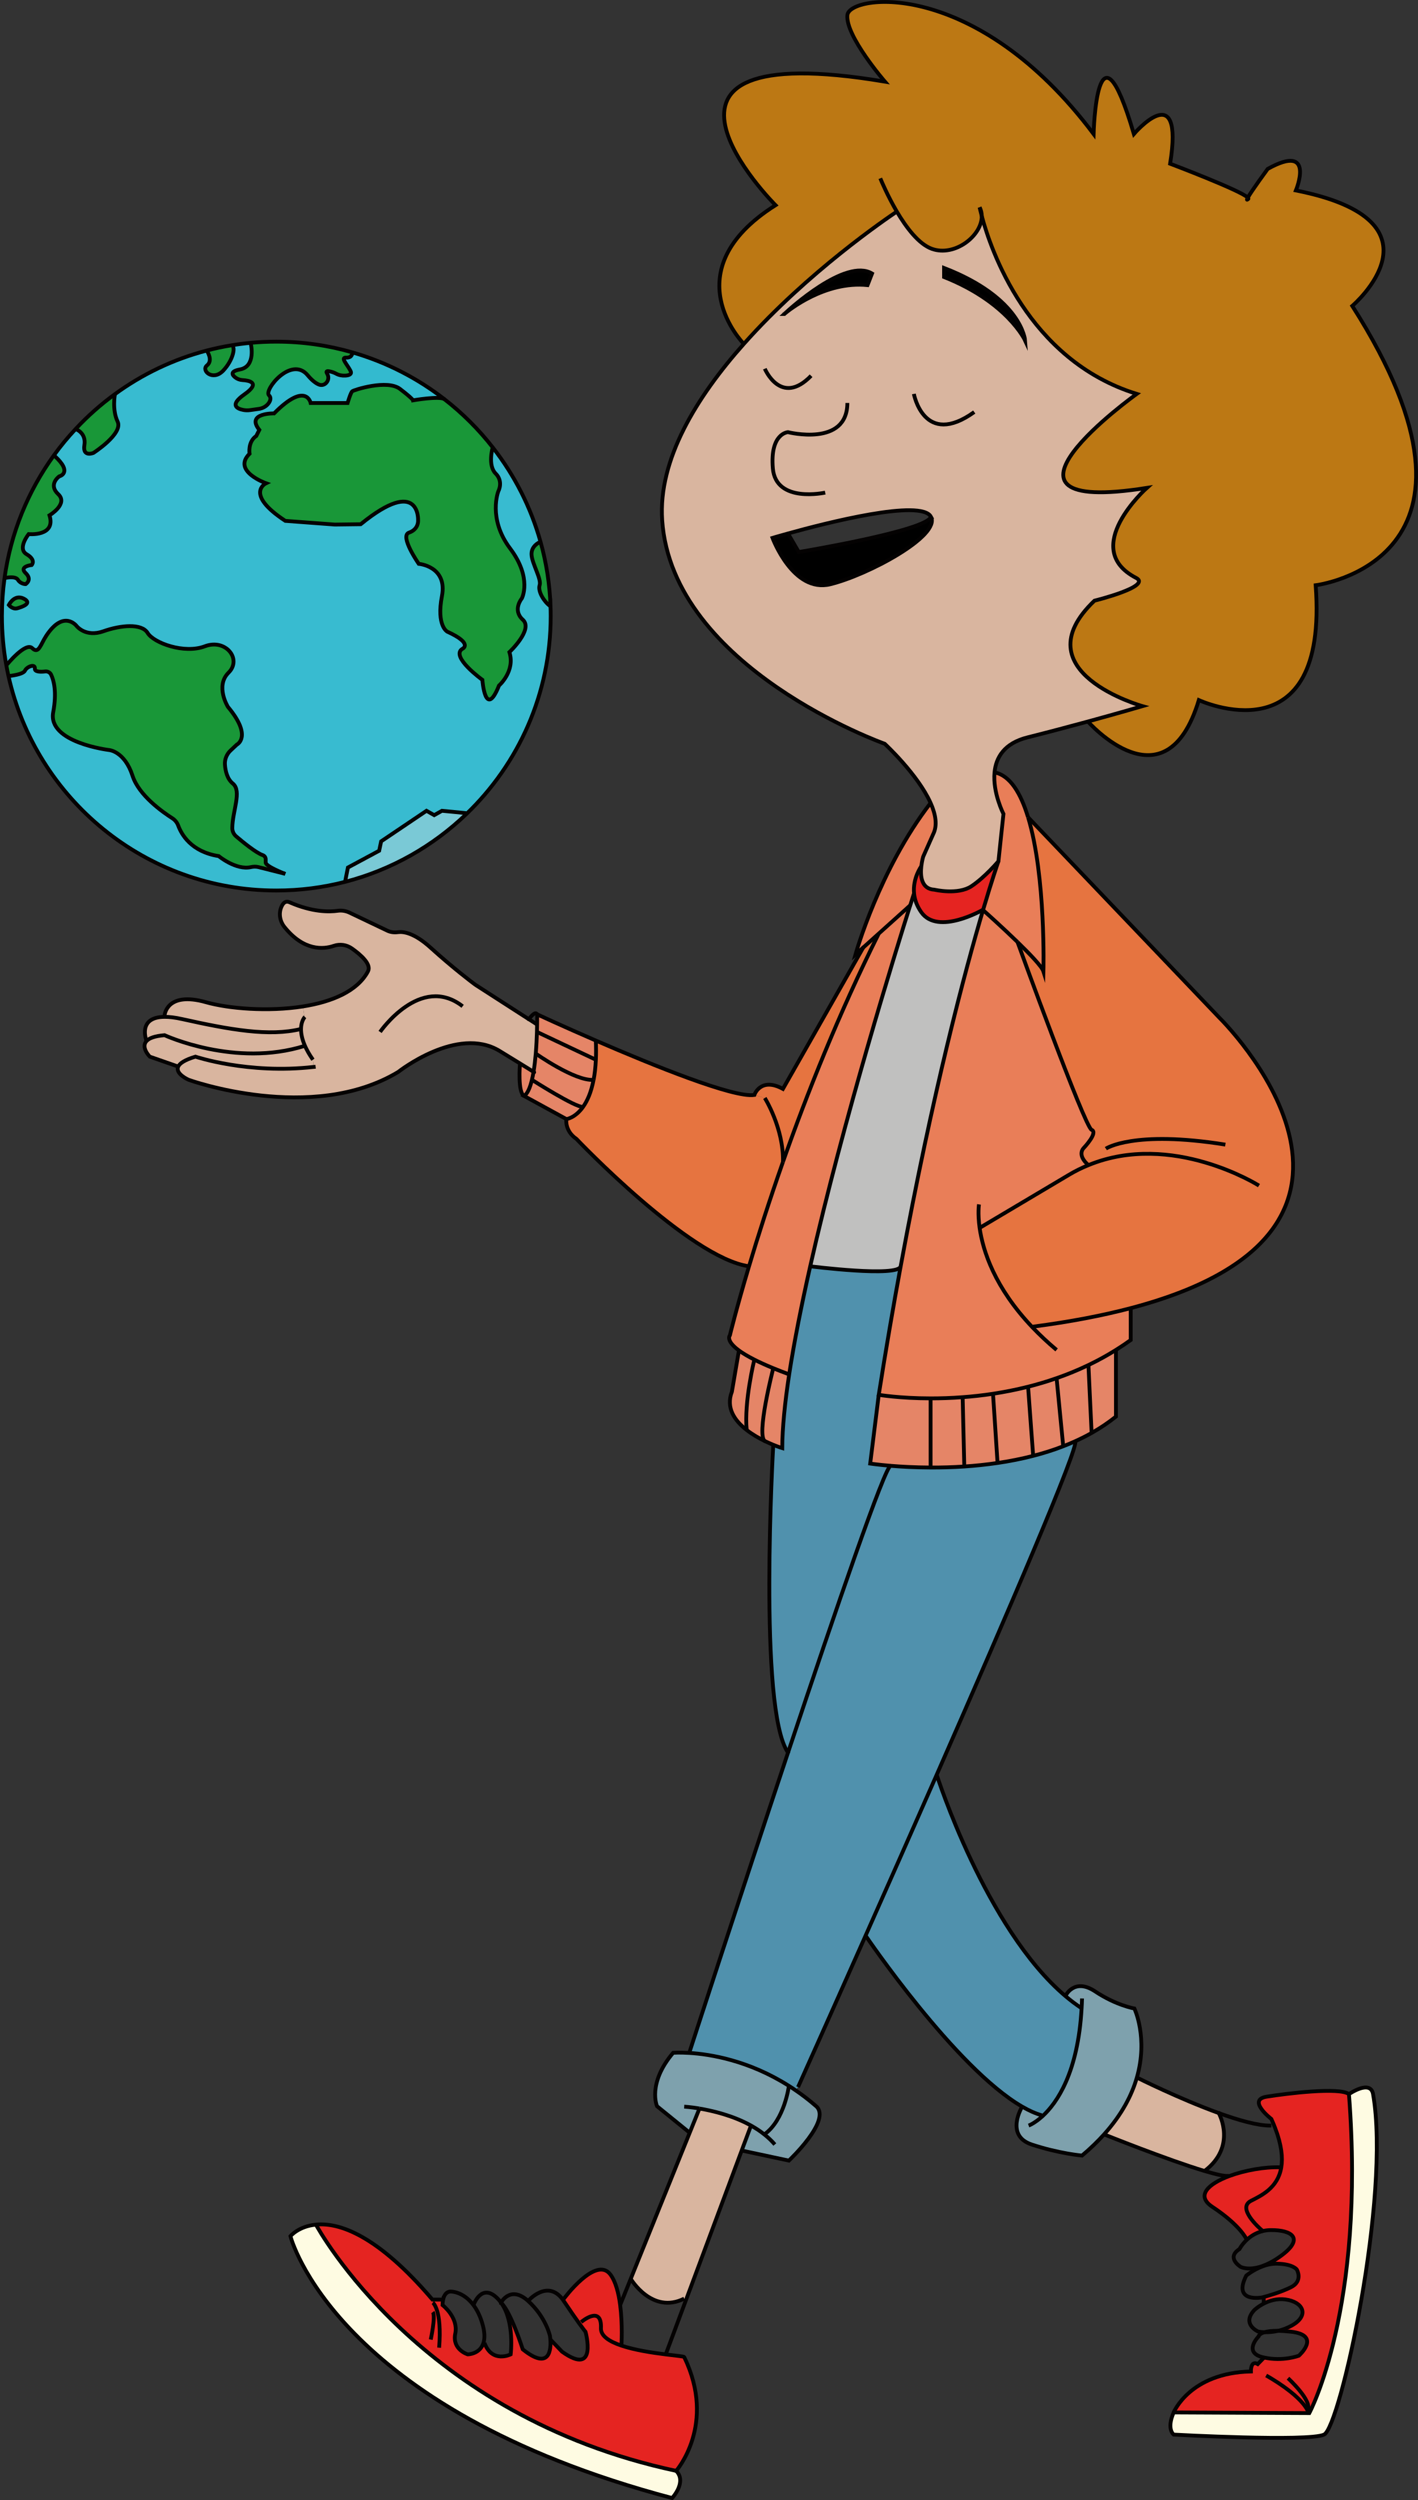 <?xml version="1.0" encoding="UTF-8"?>
<svg id="Calque_2" data-name="Calque 2" xmlns="http://www.w3.org/2000/svg" viewBox="0 0 369.98 652.25">
  <rect x="0" y="0" width="369.98" height="652.25" fill="#333333" stroke="none"/>
  <defs>
    <style>
      .cls-1 {
        fill: #7ac9d6;
      }

      .cls-1, .cls-2, .cls-3, .cls-4, .cls-5, .cls-6, .cls-7, .cls-8, .cls-9, .cls-10, .cls-11, .cls-12, .cls-13, .cls-14, .cls-15 {
        stroke-width: 0px;
      }

      .cls-2 {
        fill: #38bbd0;
      }

      .cls-3 {
        fill: #7ea1ad;
      }

      .cls-5 {
        fill: #e52421;
      }

      .cls-6 {
        fill: #5091ad;
      }

      .cls-7 {
        fill: #199738;
      }

      .cls-8 {
        fill: #c0c0bf;
      }

      .cls-16 {
        fill: none;
        stroke: #040202;
        stroke-miterlimit: 10;
      }

      .cls-9 {
        fill: #d9b59f;
      }

      .cls-10 {
        fill: #fefbe2;
      }

      .cls-11 {
        fill: #33bacf;
      }

      .cls-12 {
        fill: #e67440;
      }

      .cls-13 {
        fill: #e97e58;
      }

      .cls-14 {
        fill: #bc7814;
      }

      .cls-15 {
        fill: #e58567;
      }
    </style>
  </defs>
  <g id="Calque_1-2" data-name="Calque 1">
    <g>
      <g>
        <path class="cls-10" d="M358.26,546.32c4.64,26.68-8.58,86.89-12.79,88.82-4.2,1.92-39.24,0-39.24,0,0,0-1.92-1.41,0-5.78l35.39.17s14.71-27.15,10.34-83.21c0,0,5.62-3.91,6.3,0Z"/>
        <path class="cls-14" d="M255.61,54.09c.03.15.2.97.55,2.28.05,5.15-7.07,10.68-13.01,8.55-3.44-1.24-6.69-5.56-9.15-9.72-2.56,1.71-23.27,15.79-39.92,34.52,0,0-18.88-19.02,8.27-36.19,0,0-44.5-44.5,28.55-32.23,0,0-10.33-11.92-9.81-17.35.53-5.43,33.55-9.81,64.25,31.01,0,0,.79-32.98,10.51,0,0,0,13.14-15.37,9.46,7.75,0,0,18.43,6.97,20.27,8.85-.3.53-.33.73.1.35.09-.08.05-.2-.1-.35,1.02-1.82,5.18-7.49,5.18-7.49,12.61-7.01,7.36,5.61,7.36,5.61,40.64,8.05,14.71,30.13,14.71,30.13,42.4,66.57-9.55,72.87-9.55,72.87,3.42,45.72-30.48,29.96-30.48,29.96-8.67,28.64-28.95,5.59-28.95,5.59,8.18-2.24,14.24-4.01,14.24-4.01,0,0-31.97-8.94-12.53-27.51,0,0,15.13-3.74,10.86-5.95-14.89-7.71,2.81-23.48,2.81-23.48-47.48,7.54-2.63-24.52-2.63-24.52-28.5-8.81-38.2-37.95-40.44-46.39-.01-.78-.18-1.55-.55-2.28Z"/>
        <path class="cls-5" d="M351.96,546.32c4.37,56.06-10.34,83.21-10.34,83.21l-35.39-.17s4.21-10.34,20.15-10.69c0,0-.09-3.02,1.79-1.93l1.56-1.61.02-.11c5.03,1.13,9.15-.47,9.15-.47,0,0,6.05-5.34-2.1-6.26-1.28-.14-2.37-.21-3.3-.23,1.14-.26,2.38-.71,3.65-1.43,4.6-2.63,2.85-6.14-1.79-6.75-2.24-.29-4.2.34-5.63,1.09v-1.72h0c1.17-.32,4.37-1.22,7.03-2.52,3.33-1.62,1.62-4.62,1.62-4.62,0,0-.92-1.47-5.17-1.56-1.39-.03-2.73.29-3.9.74l-.03-.09c1.34-.46,2.9-1.23,4.67-2.49,6.61-4.68,3.2-7-2.45-6.92-.73.01-1.4.1-2.02.25-1.21-1.04-6.7-5.99-3.1-7.87,2.6-1.35,7.01-3.29,7.92-8.72.43-2.55.09-5.88-1.59-10.28-.29-.76-.62-1.55-.99-2.37,0,0-6.48-4.99-1.22-5.82,5.25-.84,19.05-2.54,21.46-.66Z"/>
        <path class="cls-5" d="M334.09,565.41l.21.04c-.91,5.43-5.32,7.37-7.92,8.72-3.6,1.88,1.89,6.83,3.1,7.87-1.81.44-3.19,1.37-4.17,2.29-.18-.42-1.86-3.89-9-8.62-4.38-2.9-1.04-5.98,4.42-8.02,4.05-1.5,9.26-2.43,13.36-2.28Z"/>
        <path class="cls-12" d="M295.02,341.27c-7.29,1.92-15.72,3.55-25.45,4.82l-.19.18c-9.92-10.42-12.93-20.01-13.78-25.94h.01l23.29-13.84c1.68-1,3.38-1.84,5.09-2.53-3.15-2.72-1.23-4.47-1.23-4.47,0,0,3.85-4.03,2.06-4.74-1.78-.7-19.01-48.1-19.33-48.98,3.33,3.22,6.38,6.42,6.76,7.64,0,0,.66-24.83-4-40.18l49.9,52.27s56.02,54.94-23.13,75.77Z"/>
        <path class="cls-9" d="M317.99,551.26c.21.39,4.68,8.78-3.7,15.11-9.62-2.88-26.22-9.55-26.22-9.55,4.69-5.22,7.26-10.29,8.56-14.83,0,0,11.08,5.56,21.36,9.27Z"/>
        <path class="cls-3" d="M282.21,523.91c-1.45-.95-2.86-2.01-4.23-3.18,0,0,2.24-4.89,7.76-1.21,5.51,3.67,10.24,4.46,10.24,4.46,0,0,3.64,7.6.65,18.01-1.3,4.54-3.87,9.61-8.56,14.83-1.64,1.83-3.55,3.68-5.75,5.53,0,0-6.04-.53-13.14-2.89-7.09-2.37-2.48-9.88-2.48-9.88,1.77,1.03,3.49,1.8,5.11,2.26l.21.22c3.76-3.45,9.24-11.3,10.19-28.15Z"/>
        <path class="cls-9" d="M204.57,81.98s.04-.04.07-.07c1.07-.91,10.57-8.65,21.71-7.53l1.18-3.02c-6.88-4.14-21.54,9.29-22.89,10.55-.03.02-.05.04-.07.07ZM296.42,150.76c4.27,2.21-10.86,5.95-10.86,5.95-19.44,18.57,12.53,27.51,12.53,27.51,0,0-6.06,1.77-14.24,4.01-4.78,1.3-10.29,2.77-15.72,4.13-6.17,1.54-8.27,5.3-8.64,9.14-.5,5.33,2.33,10.83,2.33,10.83l-1.31,12.35s-3.48,4.14-7.03,6.51c-3.55,2.36-9.66.92-9.66.92-3.49-.17-3.72-3.65-3.43-6.13.16-1.4.48-2.48.48-2.48l2.58-5.81c1.2-2.32.69-5.23-.64-8.21-3.36-7.5-11.97-15.44-11.97-15.44,0,0-55.44-19.71-58.07-58.33-1.08-15.8,9.01-32.17,21.31-45.99,16.65-18.73,37.36-32.81,39.92-34.52,2.46,4.16,5.71,8.48,9.15,9.72,5.94,2.13,13.06-3.4,13.01-8.55,2.24,8.44,11.94,37.58,40.44,46.39,0,0-44.85,32.06,2.63,24.52,0,0-17.7,15.77-2.81,23.48ZM267.47,88.83s-.78-11.04-21.15-18.92v2.36c16.56,6.57,21.15,16.56,21.15,16.56ZM216.63,152.42c9.72-2.36,28.9-12.61,26.27-17.6-2.5-4.76-27.41,1.61-37.31,4.36-2.49.69-4.03,1.15-4.03,1.15,0,0,5.34,14.46,15.07,12.09Z"/>
        <path class="cls-13" d="M255.6,320.33c.85,5.93,3.86,15.52,13.78,25.94l.19-.18c9.73-1.27,18.16-2.9,25.45-4.82v8.32c-1.27.91-2.55,1.77-3.85,2.58-2.36,1.48-4.76,2.79-7.18,3.95-2.76,1.32-5.54,2.46-8.31,3.42-2.5.88-4.99,1.61-7.44,2.23-3.14.79-6.21,1.39-9.17,1.84-2.75.42-5.4.71-7.91.89-3.01.23-5.82.31-8.35.31-8.2-.01-13.53-.93-13.53-.93,1.88-11.93,3.8-23.11,5.72-33.53,8.41-45.72,16.74-76.87,21.49-92.93.59.52,4.99,4.45,9,8.34h0c.32.89,17.55,48.29,19.33,48.99,1.79.71-2.06,4.74-2.06,4.74,0,0-1.92,1.75,1.23,4.47-1.71.69-3.41,1.53-5.09,2.53l-23.29,13.84h-.01Z"/>
        <path class="cls-15" d="M291.17,352.17v17.39c-2,1.6-4.12,3.02-6.35,4.27l-.83-17.71c2.42-1.16,4.82-2.47,7.18-3.95Z"/>
        <path class="cls-15" d="M283.99,356.12l.83,17.71c-1.39.79-2.82,1.5-4.28,2.16-1.03.47-2.07.91-3.13,1.31l-1.73-17.76c2.77-.96,5.55-2.1,8.31-3.42Z"/>
        <path class="cls-6" d="M205.61,457.21c12.58-37.69,25.33-74.8,26.77-74.8h0c2.7.22,6.29.42,10.43.44,2.72.01,5.68-.06,8.79-.27,2.79-.19,5.71-.48,8.68-.92,3.07-.45,6.19-1.05,9.29-1.86,2.65-.68,5.28-1.5,7.84-2.5,1.06-.4,2.1-.84,3.13-1.31,1.09,1.31-17.53,44.63-36.14,87.01-6.46,14.7-12.92,29.28-18.55,41.96-10.15,22.86-17.63,39.52-17.63,39.52l-.61.86c-.6-.42-1.19-.81-1.78-1.18-10.5-6.66-20.55-8.26-25.99-8.59v-.03s12.79-39.47,25.77-78.33Z"/>
        <path class="cls-6" d="M277.98,520.73c1.37,1.17,2.78,2.23,4.23,3.18-.95,16.85-6.43,24.7-10.19,28.15l-.21-.22c-1.62-.46-3.34-1.23-5.11-2.26-17.48-10.1-40.85-44.62-40.85-44.62,5.63-12.68,12.09-27.26,18.55-41.96,0,0,12.75,40.12,33.58,57.73Z"/>
        <path class="cls-15" d="M275.68,359.54l1.73,17.76c-2.56,1-5.19,1.82-7.84,2.5l-1.33-18.03c2.45-.62,4.94-1.35,7.44-2.23Z"/>
        <path class="cls-13" d="M268.25,213.23c4.66,15.35,4,40.18,4,40.18-.38-1.22-3.43-4.42-6.76-7.64h0c-4.01-3.9-8.41-7.83-9-8.35,2.51-8.47,4.02-12.74,4.02-12.74l1.31-12.35s-2.83-5.5-2.33-10.83h.01c4.07.79,6.85,5.47,8.74,11.72h.01Z"/>
        <path class="cls-15" d="M268.24,361.77l1.33,18.03c-3.1.81-6.22,1.41-9.29,1.86l-1.17-17.78-.04-.27c2.96-.45,6.03-1.05,9.17-1.84Z"/>
        <path class="cls-4" d="M246.32,69.91c20.37,7.88,21.15,18.92,21.15,18.92,0,0-4.59-9.99-21.15-16.56v-2.36Z"/>
        <path class="cls-15" d="M259.11,363.88l1.17,17.78c-2.97.44-5.89.73-8.68.92l-.42-17.77-.02-.31c2.51-.18,5.16-.47,7.91-.89l.04.27Z"/>
        <path class="cls-5" d="M253.48,231.19c3.55-2.37,7.03-6.51,7.03-6.51,0,0-1.51,4.27-4.02,12.74-.05-.04-.07-.06-.07-.06,0,0-11.68,6.77-16.03.64-1.18-1.66-1.73-3.32-1.89-4.83-.42-4.07,1.89-7.19,1.89-7.19-.29,2.48-.06,5.96,3.43,6.13,0,0,6.11,1.44,9.66-.92Z"/>
        <path class="cls-8" d="M256.42,237.36s.02.02.07.06c-4.75,16.06-13.08,47.21-21.49,92.93-.54,2.94-23.6,0-23.6,0,8.66-38.27,22.37-82.4,26.09-94.17h.01c.61-1.95.95-3.01.95-3.01h.05c.16,1.51.71,3.17,1.89,4.83,4.35,6.13,16.03-.64,16.03-.64Z"/>
        <path class="cls-15" d="M251.18,364.81l.42,17.77c-3.11.21-6.07.28-8.79.27v-18.04c2.53,0,5.34-.08,8.35-.31l.02.31Z"/>
        <path class="cls-13" d="M242.81,209.48c1.33,2.98,1.84,5.89.64,8.21l-2.58,5.81s-.32,1.08-.48,2.48c0,0-2.31,3.12-1.89,7.19h-.05s-.34,1.06-.95,3h-.01s-8.21,7.39-8.21,7.39l-4.04,3.63h-.01s-2.03,1.84-2.03,1.84c0,0,6.28-22.35,19.61-39.55Z"/>
        <path class="cls-4" d="M242.9,134.82c2.63,4.99-16.55,15.24-26.27,17.6-9.73,2.37-15.07-12.09-15.07-12.09,0,0,1.54-.46,4.03-1.15l2.82,4.83s33.44-5.52,34.49-9.19Z"/>
        <path class="cls-15" d="M242.81,364.81v18.04c-4.14-.02-7.73-.22-10.43-.45-3.34-.28-5.33-.58-5.33-.58l2.23-17.94s5.33.92,13.53.93Z"/>
        <path class="cls-13" d="M229.28,243.56l8.21-7.38c-3.72,11.77-17.43,55.9-26.09,94.17-2.26,10.02-4.18,19.65-5.49,28.18h-.08c-1.49-.56-2.85-1.08-4.07-1.59-1.95-.8-3.58-1.55-4.94-2.24-1.76-.89-3.06-1.69-4.02-2.39-3.61-2.65-2.36-3.95-2.36-3.95,0,0,1.65-6.83,4.99-18.01,2.21-7.41,5.16-16.73,8.87-27.26h0c6.21-17.63,14.51-38.59,24.98-59.53Z"/>
        <path class="cls-6" d="M232.38,382.4h0c-1.44.01-14.19,37.12-26.77,74.81-7.87-11.21-3.85-80.28-3.85-80.28,1.39.57,2.34.86,2.34.86.02-5.31.69-11.87,1.81-19.26,1.31-8.53,3.23-18.16,5.49-28.18,0,0,23.06,2.94,23.6,0-1.92,10.42-3.84,21.6-5.72,33.53l-2.23,17.94s1.99.3,5.33.58Z"/>
        <path class="cls-12" d="M225.24,247.19l4.04-3.63c-10.47,20.94-18.77,41.9-24.98,59.52.16-8.83-4.75-16.64-4.75-16.64l-2.73-.79s1.6-4.76,7.46-1.58l20.95-36.87h.01Z"/>
        <path class="cls-4" d="M227.53,71.36l-1.18,3.02c-11.14-1.12-20.64,6.62-21.71,7.53,1.35-1.26,16.01-14.69,22.89-10.55Z"/>
        <path class="cls-3" d="M199.42,556.83h0c5.31-3.78,6.4-12.67,6.4-12.67.59.37,1.18.76,1.78,1.18,1.78,1.21,3.57,2.59,5.34,4.13,4.14,3.61-7.12,14.19-7.12,14.19l-12.31-2.63,2.43-6.51c1.21.67,2.38,1.43,3.47,2.31Z"/>
        <path class="cls-15" d="M205.83,358.52h.08c-1.12,7.4-1.79,13.96-1.81,19.27,0,0-.95-.29-2.34-.86-.63-.26-1.34-.57-2.11-.94-2.51-1.1,2.11-19.05,2.11-19.05,1.22.51,2.58,1.03,4.07,1.58Z"/>
        <path class="cls-3" d="M182.5,550.08l-2.53,6.27-.13-.05-8.41-6.83s-2.62-5.87,4.2-13.93c0,0,1.56-.14,4.21.03,5.44.33,15.49,1.93,25.99,8.59,0,0-1.09,8.89-6.4,12.66h0c-1.09-.87-2.26-1.63-3.47-2.3-4.67-2.6-9.94-3.85-13.45-4.44Z"/>
        <path class="cls-12" d="M199.55,286.44s4.91,7.81,4.75,16.64h0c-3.71,10.54-6.66,19.86-8.87,27.27-15.49-2.16-45.02-33.22-45.02-33.22-3.16-2.17-2.63-5.18-2.63-5.18,0,0,2.27-.25,4.35-3.18,1.08-1.52,2.11-3.76,2.74-7.06h.01c.29-1.52.5-3.26.59-5.25.07-1.52.07-3.18-.01-5,14.87,6.45,35.99,15.02,41.36,14.19l2.73.79Z"/>
        <path class="cls-15" d="M201.76,356.94s-4.62,17.95-2.11,19.05c-1.55-.75-3.29-1.72-4.83-2.93-.71-7.35,2-18.36,2-18.36,1.36.69,2.99,1.44,4.94,2.24Z"/>
        <path class="cls-9" d="M193.52,561.03l-14.47,38.83-.53-.2c-8.4,4.21-13.95-5.16-13.95-5.16l15.4-38.15,2.53-6.27c3.51.59,8.78,1.84,13.45,4.44l-2.43,6.51Z"/>
        <path class="cls-15" d="M196.82,354.7s-2.71,11.01-2,18.36c-3.14-2.43-5.48-5.78-3.86-9.98l1.84-10.77c.96.7,2.26,1.5,4.02,2.39Z"/>
        <path class="cls-5" d="M162.14,611.92c3.54,1.2,8.14,1.87,11.56,2.3,2.75.34,4.74.52,4.82.68,8.54,17.68-2.1,29.7-2.1,29.7-66.87-14.25-93.54-63.41-93.99-64.24,5.89-.58,15.83,2.47,30.4,19.56h2.63l.15.03c-.08.39-.14.85-.15,1.39,0,0,4.2,3.23,3.33,7.43-.88,4.21,3.24,5.44,3.24,5.44,0,0,3.25-.01,4.13-3.06l.24.07c2,5.43,6.84,2.99,6.84,2.99,0,0,1.1-8.5-2.51-13.49,2.56,2.34,5.66,12.17,5.66,12.17,7.16,5.73,7.38-.1,7.21-2.54h.03l3.01,3.15c9.46,6.75,6.13-5.17,6.13-5.17,0,0-.53-.64-1.7-2.27l.56-.27s5.43-4.64,5.17,1.58c-.09,2.05,2.21,3.5,5.34,4.55Z"/>
        <path class="cls-10" d="M176.42,644.6c2.89,2.89-1.05,7.09-1.05,7.09-88.29-23.39-99.59-68.32-99.59-68.32,0,0,2.13-2.58,6.65-3.01.45.83,27.12,49.99,93.99,64.24Z"/>
        <path class="cls-5" d="M161.81,601.34c.66,5.08.35,10.3.33,10.58-3.13-1.05-5.43-2.5-5.34-4.55.26-6.22-5.17-1.58-5.17-1.58l-.56.27c-.91-1.27-2.22-3.14-3.99-5.79-.08-.12-.16-.24-.24-.35l.24-.17s8.41-11.39,12.17-6.39c1.4,1.85,2.16,4.89,2.56,7.98Z"/>
        <path class="cls-15" d="M155.46,271.46c.08,1.82.08,3.48.01,5h-.01l-15.36-7.25c.02-.72.04-1.38.04-1.96.03-1.6.02-2.62.02-2.62,0,0,6.58,3.05,15.3,6.83Z"/>
        <path class="cls-15" d="M155.46,276.46h.01c-.09,1.99-.3,3.73-.59,5.25h-.01c-4.87.38-15.08-6.85-15.08-6.85.17-2,.26-3.98.31-5.65l15.36,7.25Z"/>
        <path class="cls-15" d="M139.79,274.86s10.21,7.23,15.08,6.85c-.63,3.3-1.66,5.54-2.74,7.06-1.91.23-13.33-7.06-13.33-7.06h-.01c.16-.64.3-1.34.42-2.06,0,0,.37.22,0-.02.25-1.51.44-3.15.58-4.77Z"/>
        <path class="cls-15" d="M138.8,281.71s11.42,7.29,13.33,7.06c-2.08,2.93-4.35,3.18-4.35,3.18l-11.04-6.04c.9-.58,1.56-2.15,2.05-4.2h.01Z"/>
        <path class="cls-2" d="M143.64,158.09c.03.87.05,1.76.05,2.64,0,20.25-8.41,38.54-21.93,51.56l-.15-.16-6.3-.61-2.02,1.14-2.01-1.14-11.83,7.97-.52,2.45-8.15,4.38-.75,3.74c-5.73,1.47-11.74,2.26-17.94,2.26-34.16,0-62.72-23.92-69.87-55.92l.22-.05s3.6-.35,4.08-1.4,2.71-1.88,2.58-.53c-.09.92,1.59.88,2.7.75.64-.07,1.26.26,1.54.85.67,1.41,1.54,4.45.54,9.79-1.49,7.93,14.54,9.85,14.54,9.85,0,0,4.07.27,6.17,6.75,1.64,5.07,7.79,9.41,10.39,11.07.7.45,1.23,1.12,1.52,1.9.81,2.22,3.33,6.84,10.56,7.96,0,0,4.54,3.76,8.42,2.87.65-.15,1.32-.16,1.96,0l6.94,1.75.06.02s-.02-.01-.06-.02c-.56-.22-5.06-1.98-5.06-2.96v-.85c0-.5-.33-.93-.81-1.09-1.71-.58-5.21-3.45-6.89-4.88-.63-.54-1.01-1.32-1.01-2.15.03-4.47,2.55-9.66.14-11.63-1.47-1.19-1.94-3.27-2.06-4.89-.11-1.4.45-2.77,1.48-3.74l1.62-1.52s4.2-2.05-2.32-9.85c0,0-3.38-5.43.17-8.93,3.55-3.51-.74-8.94-6.17-6.88s-13.36-.88-14.94-3.46c-1.57-2.58-7.01-2.06-11.6-.44-4.6,1.62-6.92-1.36-6.92-1.36,0,0-3.34-4.45-7.93,2.5-1.53,2.32-1.97,4.91-3.68,3.24-1.71-1.66-6.57,4.29-6.57,4.29l-.21.03c-.74-4.11-1.12-8.35-1.12-12.67,0-3.36.23-6.67.68-9.91.19-.05,2.83-.66,3.5.44.7,1.13,2.01,1.13,2.01,1.13,0,0,1.84-1.13,0-2.89-1.84-1.75,1.58-2.1,1.58-2.1,0,0,1.23-1.31-1.31-2.8s.52-5.26.52-5.26c0,0,7.18.7,5.43-4.9,0,0,4.99-2.98,2.28-5.52-2.72-2.54.26-4.64.26-4.64,0,0,3.77-.88-1.31-5.43l-.08-.06c1.74-2.41,3.63-4.7,5.67-6.87h.01s2.81.97,2.28,4.21c-.52,3.24,2.37,2.02,2.37,2.02,0,0,7.79-5,6.3-8.15s-.7-7.18-.7-7.18c7.11-5.19,15.22-9.09,23.98-11.38l.04.14s1.65,2.44,0,3.75c-1.64,1.31,1.51,4.2,4.21,1.38,2.69-2.83,3.35-6.5,2.17-6.5l-.02-.12c1.66-.28,3.35-.5,5.05-.65l.02.24s1.45,5.91-2.82,6.7c-2.61.48-2.08,1.4-1.28,2.05.55.44,1.23.69,1.94.73,1.63.09,4.9.64.5,3.72-4.05,2.84-1.85,3.77-.3,4.07.59.12,1.2.13,1.8.04l2.26-.32.83,1.61c-1.48.49-2.56,1.56-.71,3.87l-.79,1.57c-2.28,1.58-1.75,4.64-1.75,4.64-4.65,4.56,4.29,7.71,4.29,7.71,0,0-5.78,2.72,5.03,9.81l12.92.97,6.75-.09c15.59-12.7,14.98-.96,14.98-.96,0,0,.17,2.27-2.37,3.15-2.54.87,2.54,8.14,2.54,8.14,0,0,7.54.62,6.05,8.41-1.49,7.8,1.4,9.29,1.4,9.29,6.92,3.15,3.94,4.47,3.94,4.47-3.24,2.01,5.21,8.1,5.21,8.1,0,0,.75,10.46,4.34,1.49,0,0,4.29-3.73,2.71-8.72,0,0,6.31-5.91,3.51-8.45-2.81-2.54-.27-5.56-.27-5.56,0,0,2.81-5.26-3.06-13.05-5.87-7.8-3.07-14.9-3.07-14.9,0,0,1.4-2.54-.7-4.64s-.8-6.67-.8-6.67l.1-.07c5.63,7.22,9.89,15.54,12.42,24.59l-.24.07s-2.28.96-2.11,3.32c.18,2.37,2.63,6.31,2.11,7.89-.53,1.57,1.13,4.29,2.71,5.43h.13ZM4.5,158.7c1.23-.35,4.12-1.31,1.67-2.54-2.46-1.23-3.86,1.67-3.86,1.67,0,0,.97,1.22,2.19.87Z"/>
        <path class="cls-7" d="M143.64,158.09h-.13c-1.58-1.14-3.24-3.86-2.71-5.43.52-1.58-1.93-5.52-2.11-7.89-.17-2.36,2.11-3.32,2.11-3.32l.24-.07c1.5,5.34,2.39,10.94,2.6,16.71Z"/>
        <path class="cls-9" d="M46.5,278.25c.38-.83,1.65-1.73,4.49-2.59,0,0,13.76,4.64,30.87,2.68l-.21-1.88c-.94-1.34-1.61-2.55-2.09-3.64-.79-1.79-1.03-3.25-1.02-4.38.02-1.75.67-2.74.92-3.05l-.42-2.83c7.5-1.18,14.21-3.94,16.97-9.15.98-1.84-1.89-4.35-4.2-5.98-1.37-.96-3.11-1.22-4.7-.68-2.75.93-7.85,1.37-12.9-4.93-1.22-1.51-1.56-3.62-.73-5.37.42-.9,1.06-1.51,2.04-1.08,6.02,2.65,10.48,2.54,12.61,2.23,1.05-.15,2.11.04,3.07.49l9.88,4.71c.86.41,1.82.51,2.76.38,1.45-.19,4.25.2,8.47,4.01,5.85,5.3,10.7,8.96,11.59,9.62.09.07.19.14.29.2l13.68,8.81c0,.09.02.1.08.04l2.15,1.39h.04c0,.58-.02,1.24-.04,1.96-.05,1.67-.14,3.65-.31,5.65-.14,1.62-.33,3.26-.58,4.77-.32-.21-1.21-.77-3.41-2.12-1.3-.8-3.07-1.88-5.45-3.34-11.04-6.74-26.45,5.48-26.45,5.48-22.6,13.63-54.66,2.06-54.66,2.06,0,0-3.62-1.56-2.74-3.46Z"/>
        <path class="cls-15" d="M139.21,279.63v.02c-.12.72-.26,1.42-.42,2.06-.49,2.05-1.15,3.62-2.05,4.2-1.68-.92-1.09-8.15-1.09-8.15l.15-.25c2.2,1.35,3.09,1.91,3.41,2.12Z"/>
        <path class="cls-7" d="M136.42,161.68c2.8,2.54-3.51,8.45-3.51,8.45,1.58,4.99-2.71,8.72-2.71,8.72-3.59,8.97-4.34-1.49-4.34-1.49,0,0-8.45-6.09-5.21-8.1,0,0,2.98-1.32-3.94-4.47,0,0-2.89-1.49-1.4-9.29,1.49-7.79-6.05-8.41-6.05-8.41,0,0-5.08-7.27-2.54-8.14,2.54-.88,2.37-3.15,2.37-3.15,0,0,.61-11.74-14.98.96l-6.75.09-12.92-.97c-10.81-7.09-5.03-9.81-5.03-9.81,0,0-8.94-3.15-4.29-7.71,0,0-.53-3.06,1.75-4.64l.79-1.57c-1.85-2.31-.77-3.38.71-3.87,1.4-.47,3.14-.43,3.14-.43,8.41-8.49,9.55-2.71,9.55-2.71h9.63s.79-2.72,1.23-3.07,9.11-3.15,12.44-.61,3.41,2.98,3.41,2.98c0,0,6.75-1.18,8.16-.32,4.74,3.68,9.01,7.94,12.69,12.67l-.1.07s-1.3,4.57.8,6.67.7,4.64.7,4.64c0,0-2.8,7.1,3.07,14.9,5.87,7.79,3.06,13.05,3.06,13.05,0,0-2.54,3.02.27,5.56Z"/>
        <path class="cls-1" d="M121.61,212.13l.15.16c-8.74,8.42-19.61,14.64-31.73,17.77l.75-3.74,8.15-4.38.52-2.45,11.83-7.97,2.01,1.14,2.02-1.14,6.3.61Z"/>
        <path class="cls-11" d="M115.93,104.12c-1.41-.86-8.16.32-8.16.32,0,0-.08-.44-3.41-2.98s-12,.26-12.44.61-1.23,3.07-1.23,3.07h-9.63s-1.14-5.78-9.55,2.71c0,0-1.74-.04-3.14.43l-.83-1.61c1.06-.15,2.04-.7,2.63-1.59.41-.63.62-1.37,0-1.97-1.37-1.34,5.85-10.38,10.12-5.2,1.07,1.29,2.02,2.02,2.84,2.38,1.66.74,3.19-1.22,2.24-2.77-.27-.45-.29-.78.37-.68.86.13,1.5.4,1.93.63.74.41,1.59.57,2.43.52.94-.06,1.8-.33,1.36-1.22-.85-1.7-2.76-3.54-1.12-3.48,1.64.07,1.58-1.25,1.58-1.25l.03-.11c8.81,2.53,16.92,6.71,23.98,12.19Z"/>
        <path class="cls-7" d="M91.95,91.93l-.03.11s.06,1.32-1.58,1.25c-1.64-.06.27,1.78,1.12,3.48.44.89-.42,1.16-1.36,1.22-.84.05-1.69-.11-2.43-.52-.43-.23-1.07-.5-1.93-.63-.66-.1-.64.23-.37.68.95,1.55-.58,3.51-2.24,2.77-.82-.36-1.77-1.09-2.84-2.38-4.27-5.18-11.49,3.86-10.12,5.2.62.6.41,1.34,0,1.97-.59.89-1.57,1.44-2.63,1.59l-2.26.32c-.6.09-1.21.08-1.8-.04-1.55-.3-3.75-1.23.3-4.07,4.4-3.08,1.13-3.63-.5-3.72-.71-.04-1.39-.29-1.94-.73-.8-.65-1.33-1.57,1.28-2.05,4.27-.79,2.82-6.7,2.82-6.7l-.02-.24c2.2-.21,4.42-.31,6.67-.31,6.89,0,13.55.97,19.86,2.8Z"/>
        <path class="cls-9" d="M81.65,276.46l.21,1.88c-17.11,1.96-30.87-2.68-30.87-2.68-2.84.86-4.11,1.76-4.49,2.59l-7.42-2.59s-2.44-2.44-.81-4.12c.69-.7,2.08-1.27,4.66-1.48,0,0,18.4,8.53,36.62,2.77h.01c.48,1.08,1.15,2.29,2.09,3.63Z"/>
        <path class="cls-9" d="M79.56,272.82h-.01c-18.22,5.77-36.62-2.76-36.62-2.76-2.58.21-3.97.78-4.66,1.48l-.07-.08s-2.42-6.14,4.74-6.18c1.22-.01,2.72.16,4.55.57,12.46,2.77,22.7,4.63,31.05,2.59,0,1.13.23,2.59,1.02,4.38Z"/>
        <path class="cls-9" d="M79.04,262.56l.42,2.83c-.25.31-.9,1.3-.92,3.05-8.35,2.04-18.59.18-31.05-2.59-1.83-.41-3.33-.58-4.55-.57v-.3s.34-6.49,10.85-3.51c5.78,1.64,16.1,2.54,25.25,1.09Z"/>
        <path class="cls-7" d="M74.38,227.97l-6.94-1.75c-.64-.17-1.31-.16-1.96,0-3.88.89-8.42-2.87-8.42-2.87-7.23-1.12-9.75-5.74-10.56-7.96-.29-.78-.82-1.45-1.52-1.9-2.6-1.66-8.75-6-10.39-11.07-2.1-6.48-6.17-6.75-6.17-6.75,0,0-16.03-1.92-14.54-9.85,1-5.34.13-8.38-.54-9.79-.28-.59-.9-.92-1.54-.85-1.11.13-2.79.17-2.7-.75.13-1.35-2.1-.52-2.58.53s-4.08,1.4-4.08,1.4l-.22.05c-.22-.99-.42-1.99-.6-3l.21-.03s4.86-5.95,6.57-4.29c1.71,1.67,2.15-.92,3.68-3.24,4.59-6.95,7.93-2.5,7.93-2.5,0,0,2.32,2.98,6.92,1.36,4.59-1.62,10.03-2.14,11.6.44,1.58,2.58,9.51,5.52,14.94,3.46s9.72,3.37,6.17,6.88c-3.55,3.5-.17,8.93-.17,8.93,6.52,7.8,2.32,9.85,2.32,9.85l-1.62,1.52c-1.03.97-1.59,2.34-1.48,3.74.12,1.62.59,3.7,2.06,4.89,2.41,1.97-.11,7.16-.14,11.63,0,.83.38,1.61,1.01,2.15,1.68,1.43,5.18,4.3,6.89,4.88.48.16.81.59.81,1.09v.85c0,.98,4.5,2.74,5.06,2.96Z"/>
        <path class="cls-7" d="M60.39,90.21c1.18,0,.52,3.67-2.17,6.5-2.7,2.82-5.85-.07-4.21-1.38,1.65-1.31,0-3.75,0-3.75l-.04-.14c2.1-.54,4.23-1,6.4-1.35l.02.12Z"/>
        <path class="cls-7" d="M30.69,110c1.49,3.15-6.3,8.15-6.3,8.15,0,0-2.89,1.22-2.37-2.02.53-3.24-2.28-4.2-2.28-4.2h-.01c3.11-3.36,6.55-6.41,10.26-9.11,0,0-.79,4.03.7,7.18Z"/>
        <path class="cls-7" d="M14.14,118.85c5.08,4.55,1.31,5.43,1.31,5.43,0,0-2.98,2.1-.26,4.64,2.71,2.54-2.28,5.52-2.28,5.52,1.75,5.6-5.43,4.9-5.43,4.9,0,0-3.06,3.77-.52,5.26s1.31,2.8,1.31,2.8c0,0-3.42.35-1.58,2.1,1.84,1.76,0,2.89,0,2.89,0,0-1.31,0-2.01-1.13-.67-1.1-3.31-.49-3.5-.44,1.64-11.85,6.18-22.77,12.88-32.03l.08.06Z"/>
        <path class="cls-7" d="M6.17,156.16c2.45,1.23-.44,2.19-1.67,2.54-1.22.35-2.19-.87-2.19-.87,0,0,1.4-2.9,3.86-1.67Z"/>
      </g>
      <g>
        <path class="cls-16" d="M135.65,277.76s-.59,7.23,1.09,8.15"/>
        <path class="cls-16" d="M42.93,264.98s.35-6.49,10.86-3.51c5.78,1.64,16.1,2.54,25.25,1.09,7.5-1.18,14.21-3.94,16.97-9.15.98-1.84-1.89-4.35-4.2-5.98-1.37-.96-3.11-1.22-4.7-.68-2.75.93-7.85,1.37-12.9-4.93-1.22-1.51-1.56-3.62-.73-5.37.42-.9,1.06-1.51,2.04-1.08,6.02,2.65,10.48,2.54,12.61,2.23,1.05-.15,2.11.04,3.07.49l9.88,4.71c.86.41,1.82.51,2.76.38,1.45-.19,4.25.2,8.47,4.01,5.85,5.3,10.7,8.96,11.59,9.62.09.07.19.14.29.2l13.68,8.81.08.04,2.15,1.39"/>
        <path class="cls-16" d="M38.2,271.46s-2.42-6.14,4.74-6.18c1.22-.01,2.72.16,4.55.57,12.46,2.77,22.7,4.63,31.05,2.59.1-.02.21-.04.31-.07"/>
        <path class="cls-16" d="M46.61,278.29l-.11-.04-7.42-2.59s-2.44-2.44-.81-4.12c.69-.7,2.08-1.27,4.66-1.48,0,0,18.4,8.53,36.62,2.77"/>
        <path class="cls-16" d="M139.21,279.65s.37.22,0-.02c-.32-.21-1.21-.77-3.41-2.12-1.3-.8-3.07-1.88-5.45-3.34-11.04-6.74-26.45,5.48-26.45,5.48-22.6,13.63-54.66,2.06-54.66,2.06,0,0-3.62-1.56-2.74-3.46.38-.83,1.65-1.73,4.49-2.59,0,0,13.76,4.64,30.87,2.68.16,0,.33-.03.49-.05"/>
        <path class="cls-16" d="M79.55,265.28s-.04.04-.09.11c-.25.31-.9,1.3-.92,3.05,0,1.13.23,2.59,1.02,4.38.48,1.09,1.15,2.3,2.09,3.64"/>
        <path class="cls-16" d="M99.17,269.21s10.51-15.27,21.54-6.69"/>
        <path class="cls-16" d="M115.61,599.95c-.08.39-.14.85-.15,1.39,0,0,4.2,3.23,3.33,7.43-.88,4.21,3.24,5.44,3.24,5.44,0,0,3.25-.01,4.13-3.06.36-1.2.34-2.86-.37-5.18-.61-1.99-1.4-3.49-2.26-4.62-2.66-3.58-5.88-3.53-5.88-3.53,0,0-1.55-.23-2.04,2.13Z"/>
        <path class="cls-16" d="M112.92,600.71s2.45,1.72,1.66,11.76"/>
        <path class="cls-16" d="M112.39,610.35s1.32-6.13.53-7.18"/>
        <path class="cls-16" d="M130.73,600.72c3.61,4.99,2.51,13.49,2.51,13.49,0,0-4.84,2.44-6.84-2.99"/>
        <path class="cls-16" d="M123.54,601.34s2.17-6.23,6.55-1.42c.23.25.44.51.63.79"/>
        <path class="cls-16" d="M130.72,600.71s2.43-4.64,7.07-.44c4.65,4.21,5.7,9.11,5.7,9.11,0,0,.06.39.11.97.17,2.44-.05,8.27-7.21,2.54,0,0-3.1-9.83-5.66-12.17h-.01Z"/>
        <path class="cls-16" d="M255.6,54.06s.01.02.01.03c.37.73.54,1.5.55,2.28.05,5.15-7.07,10.68-13.01,8.55-3.44-1.24-6.69-5.56-9.15-9.72-2.42-4.12-4.06-8.06-4.32-8.68"/>
        <path class="cls-16" d="M234.26,55.03s-.09.06-.26.17c-2.56,1.71-23.27,15.79-39.92,34.52-12.3,13.82-22.39,30.19-21.31,45.99,2.63,38.62,58.07,58.33,58.07,58.33,0,0,8.61,7.94,11.97,15.44,1.33,2.98,1.84,5.89.64,8.21l-2.58,5.81s-.32,1.08-.48,2.48c-.29,2.48-.06,5.96,3.43,6.13,0,0,6.11,1.44,9.66-.92,3.55-2.37,7.03-6.51,7.03-6.51l1.31-12.35s-2.83-5.5-2.33-10.83c.37-3.84,2.47-7.6,8.64-9.14,5.43-1.36,10.94-2.83,15.72-4.13,8.18-2.24,14.24-4.01,14.24-4.01,0,0-31.97-8.94-12.53-27.51,0,0,15.13-3.74,10.86-5.95-14.89-7.71,2.81-23.48,2.81-23.48-47.48,7.54-2.63-24.52-2.63-24.52-28.5-8.81-38.2-37.95-40.44-46.39-.35-1.31-.52-2.13-.55-2.28"/>
        <path class="cls-16" d="M199.55,96.19s4.2,9.98,12.08,1.84"/>
        <path class="cls-16" d="M238.44,102.76s2.62,14.19,15.76,4.73"/>
        <path class="cls-16" d="M215.31,128.51s-12.87,2.89-13.66-6.31c-.79-9.2,3.94-9.46,3.94-9.46,0,0,15.5,3.94,15.5-7.62"/>
        <path class="cls-16" d="M242.9,134.82c-2.5-4.76-27.41,1.61-37.31,4.36-2.49.69-4.03,1.15-4.03,1.15,0,0,5.34,14.46,15.07,12.09,9.72-2.36,28.9-12.61,26.27-17.6Z"/>
        <path class="cls-16" d="M205.59,139.18l2.82,4.83s33.44-5.52,34.49-9.19"/>
        <path class="cls-16" d="M325.58,51.56c1.02-1.82,5.18-7.49,5.18-7.49,12.61-7.01,7.36,5.61,7.36,5.61,40.64,8.05,14.71,30.13,14.71,30.13,42.4,66.57-9.55,72.87-9.55,72.87,3.42,45.72-30.48,29.96-30.48,29.96-8.67,28.64-28.95,5.59-28.95,5.59"/>
        <path class="cls-16" d="M325.58,51.56c.15.15.19.27.1.35-.43.38-.4.18-.1-.35Z"/>
        <path class="cls-16" d="M194.08,89.72s-18.88-19.02,8.27-36.19c0,0-44.5-44.5,28.55-32.23,0,0-10.33-11.92-9.81-17.35.53-5.43,33.55-9.81,64.25,31.01,0,0,.79-32.98,10.51,0,0,0,13.14-15.37,9.46,7.75,0,0,18.43,6.97,20.27,8.85"/>
        <path class="cls-16" d="M204.57,81.98s.04-.05.07-.07"/>
        <path class="cls-16" d="M204.64,81.91s-.06.05-.07.07c-.02.01-.03.02-.03.02"/>
        <path class="cls-16" d="M204.64,81.91c1.35-1.26,16.01-14.69,22.89-10.55l-1.18,3.02c-11.14-1.12-20.64,6.62-21.71,7.53Z"/>
        <path class="cls-16" d="M246.32,69.91c20.37,7.88,21.15,18.92,21.15,18.92,0,0-4.59-9.99-21.15-16.56v-2.36Z"/>
        <path class="cls-16" d="M268.24,213.22c-1.89-6.25-4.67-10.93-8.74-11.72"/>
        <path class="cls-16" d="M265.49,245.77c3.33,3.22,6.38,6.42,6.76,7.64,0,0,.66-24.83-4-40.18"/>
        <path class="cls-16" d="M256.42,237.36s.02.02.07.06c.59.52,4.99,4.45,9,8.34"/>
        <path class="cls-16" d="M225.23,247.2l-2.03,1.83s6.28-22.35,19.61-39.55"/>
        <polyline class="cls-16" points="237.49 236.18 229.28 243.56 225.24 247.19"/>
        <path class="cls-16" d="M240.39,225.98s-2.31,3.12-1.89,7.19c.16,1.51.71,3.17,1.89,4.83,4.35,6.13,16.03-.64,16.03-.64"/>
        <path class="cls-16" d="M204.3,303.09c-3.71,10.53-6.66,19.85-8.87,27.26-3.34,11.18-4.99,18.01-4.99,18.01,0,0-1.25,1.3,2.36,3.95.96.7,2.26,1.5,4.02,2.39,1.36.69,2.99,1.44,4.94,2.24,1.22.51,2.58,1.03,4.07,1.58"/>
        <path class="cls-16" d="M229.28,243.56c-10.47,20.94-18.77,41.9-24.98,59.52"/>
        <path class="cls-16" d="M238.45,233.17s-.34,1.06-.95,3h-.01c-3.72,11.78-17.43,55.91-26.09,94.18-2.26,10.02-4.18,19.65-5.49,28.18-1.12,7.39-1.79,13.95-1.81,19.26,0,0-.95-.29-2.34-.86-.63-.26-1.34-.57-2.11-.94-1.55-.75-3.29-1.72-4.83-2.93-3.14-2.43-5.48-5.78-3.86-9.98l1.84-10.77"/>
        <path class="cls-16" d="M196.82,354.7s-2.71,11.01-2,18.36"/>
        <path class="cls-16" d="M201.76,356.94s-4.62,17.95-2.11,19.05"/>
        <path class="cls-16" d="M260.51,224.68s-1.51,4.27-4.02,12.74c-4.75,16.06-13.08,47.21-21.49,92.93-1.92,10.42-3.84,21.6-5.72,33.53,0,0,5.33.92,13.53.93,2.53,0,5.34-.08,8.35-.31,2.51-.18,5.16-.47,7.91-.89,2.96-.45,6.03-1.05,9.17-1.84,2.45-.62,4.94-1.35,7.44-2.23,2.77-.96,5.55-2.1,8.31-3.42,2.42-1.16,4.82-2.47,7.18-3.95,1.3-.81,2.58-1.67,3.85-2.58v-8.41"/>
        <path class="cls-16" d="M291.17,352.17v17.39c-2,1.6-4.12,3.02-6.35,4.27-1.39.79-2.82,1.5-4.28,2.16-1.03.47-2.07.91-3.13,1.31-2.56,1-5.19,1.82-7.84,2.5-3.1.81-6.22,1.41-9.29,1.86-2.97.44-5.89.73-8.68.92-3.11.21-6.07.28-8.79.27-4.14-.02-7.73-.22-10.43-.45-3.34-.28-5.33-.58-5.33-.58l2.23-17.94"/>
        <line class="cls-16" x1="242.81" y1="364.81" x2="242.81" y2="382.85"/>
        <line class="cls-16" x1="251.18" y1="364.81" x2="251.6" y2="382.58"/>
        <line class="cls-16" x1="259.11" y1="363.88" x2="260.28" y2="381.66"/>
        <line class="cls-16" x1="268.24" y1="361.77" x2="269.57" y2="379.8"/>
        <line class="cls-16" x1="275.68" y1="359.54" x2="277.41" y2="377.3"/>
        <line class="cls-16" x1="283.99" y1="356.12" x2="284.82" y2="373.83"/>
        <path class="cls-16" d="M268.24,213.22h.01s49.9,52.28,49.9,52.28c0,0,56.02,54.94-23.13,75.77-7.29,1.92-15.72,3.55-25.45,4.82"/>
        <path class="cls-16" d="M255.43,314.2s-.37,2.3.17,6.13c.85,5.93,3.86,15.52,13.78,25.94,1.85,1.94,3.94,3.92,6.3,5.9"/>
        <path class="cls-16" d="M328.48,309.3s-22.62-14.32-44.49-5.34c-1.71.69-3.41,1.53-5.09,2.53l-23.29,13.84"/>
        <path class="cls-16" d="M265.49,245.76h0c.32.89,17.55,48.29,19.33,48.99,1.79.71-2.06,4.74-2.06,4.74,0,0-1.92,1.75,1.23,4.47"/>
        <path class="cls-16" d="M288.54,299.66s7.18-4.9,31.18-1.05"/>
        <path class="cls-16" d="M195.43,330.35c-15.49-2.16-45.02-33.22-45.02-33.22-3.16-2.17-2.63-5.18-2.63-5.18l-11.04-6.04c.9-.58,1.56-2.15,2.05-4.2.16-.64.3-1.34.42-2.06v-.02c.25-1.51.44-3.15.58-4.77.17-2,.26-3.98.31-5.65.02-.72.04-1.38.04-1.96.03-1.6.02-2.62.02-2.62,0,0,6.58,3.05,15.3,6.83,14.87,6.45,35.99,15.02,41.36,14.19,0,0,1.6-4.76,7.46-1.58l20.95-36.87h.01"/>
        <path class="cls-16" d="M199.55,286.44s4.91,7.81,4.75,16.64h0"/>
        <path class="cls-16" d="M154.88,281.71c.29-1.52.5-3.26.59-5.25.07-1.52.07-3.18-.01-5"/>
        <path class="cls-16" d="M147.78,291.95s2.27-.25,4.35-3.18c1.08-1.52,2.11-3.76,2.74-7.06"/>
        <path class="cls-16" d="M138.8,281.71s11.42,7.29,13.33,7.06"/>
        <path class="cls-16" d="M139.79,274.86s10.21,7.23,15.08,6.85h.01"/>
        <line class="cls-16" x1="140.1" y1="269.21" x2="155.46" y2="276.46"/>
        <path class="cls-16" d="M211.4,330.35s23.06,2.94,23.6,0"/>
        <path class="cls-16" d="M201.76,376.93s-4.02,69.07,3.85,80.28c.07.1.15.2.22.29"/>
        <path class="cls-16" d="M179.84,535.54s12.79-39.47,25.77-78.33c12.58-37.69,25.33-74.8,26.77-74.8h.01"/>
        <path class="cls-16" d="M208.22,544.48s7.48-16.66,17.63-39.52c5.63-12.68,12.09-27.26,18.55-41.96,18.61-42.38,37.23-85.7,36.14-87.01"/>
        <path class="cls-16" d="M193.5,561.03h.02l12.31,2.63s11.26-10.58,7.12-14.19c-1.77-1.54-3.56-2.92-5.34-4.13-.6-.42-1.19-.81-1.78-1.18-10.5-6.66-20.55-8.26-25.99-8.59-2.65-.17-4.21-.03-4.21-.03-6.82,8.06-4.2,13.93-4.2,13.93l8.41,6.83"/>
        <path class="cls-16" d="M182.5,550.08c3.51.59,8.78,1.84,13.45,4.44,1.21.67,2.38,1.43,3.47,2.31,1,.78,1.92,1.66,2.75,2.63"/>
        <path class="cls-16" d="M178.52,549.58s1.58.09,3.98.49"/>
        <path class="cls-16" d="M205.83,544.16s-1.09,8.89-6.4,12.66"/>
        <path class="cls-16" d="M225.85,504.96s23.37,34.52,40.85,44.62c1.77,1.03,3.49,1.8,5.11,2.26"/>
        <path class="cls-16" d="M244.4,463s12.75,40.12,33.58,57.73c1.37,1.17,2.78,2.23,4.23,3.18.04.02.07.05.11.07"/>
        <path class="cls-16" d="M277.98,520.73s2.24-4.89,7.76-1.21c5.51,3.67,10.24,4.46,10.24,4.46,0,0,3.64,7.6.65,18.01-1.3,4.54-3.87,9.61-8.56,14.83-1.64,1.83-3.55,3.68-5.75,5.53,0,0-6.04-.53-13.14-2.89-7.09-2.37-2.48-9.88-2.48-9.88"/>
        <path class="cls-16" d="M268.39,554.52s1.56-.57,3.63-2.46c3.76-3.45,9.24-11.3,10.19-28.15.05-.83.09-1.68.11-2.55"/>
        <polyline class="cls-16" points="161.81 601.34 164.57 594.5 179.97 556.35 182.5 550.08 182.5 550.07"/>
        <polyline class="cls-16" points="173.7 614.21 179.05 599.86 193.52 561.03 195.95 554.52"/>
        <path class="cls-16" d="M288.07,556.82s16.6,6.67,26.22,9.55c3.19.95,5.61,1.49,6.4,1.23"/>
        <path class="cls-16" d="M296.63,541.99s11.08,5.56,21.36,9.27c5.17,1.87,10.13,3.27,13.38,3.27.12,0,.24-.01.35-.01"/>
        <path class="cls-16" d="M151.63,605.79s5.43-4.64,5.17,1.58c-.09,2.05,2.21,3.5,5.34,4.55,3.54,1.2,8.14,1.87,11.56,2.3,2.75.34,4.74.52,4.82.68,8.54,17.68-2.1,29.7-2.1,29.7,2.89,2.89-1.05,7.09-1.05,7.09-88.29-23.39-99.59-68.32-99.59-68.32,0,0,2.13-2.58,6.65-3.01,5.89-.58,15.83,2.47,30.4,19.56h2.63"/>
        <path class="cls-16" d="M147.08,599.75s8.41-11.39,12.17-6.39c1.4,1.85,2.16,4.89,2.56,7.98.66,5.08.35,10.3.33,10.58h0"/>
        <path class="cls-16" d="M82.43,580.35h0c.45.84,27.12,50,93.99,64.25"/>
        <path class="cls-16" d="M137.79,600.27s5.05-5.8,9.05-.35c.08.11.16.23.24.35,1.77,2.65,3.08,4.52,3.99,5.79,1.17,1.63,1.7,2.27,1.7,2.27,0,0,3.33,11.92-6.13,5.17l-3.01-3.15"/>
        <path class="cls-16" d="M351.96,546.32s5.62-3.91,6.3,0c4.64,26.68-8.58,86.89-12.79,88.82-4.2,1.92-39.24,0-39.24,0,0,0-1.92-1.41,0-5.78l35.39.17s14.71-27.15,10.34-83.21Z"/>
        <path class="cls-16" d="M306.23,629.36s4.21-10.34,20.15-10.69c0,0-.09-3.02,1.79-1.93l1.56-1.61"/>
        <path class="cls-16" d="M325.33,584.37s-.01-.01-.02-.04c-.18-.42-1.86-3.89-9-8.62-4.38-2.9-1.04-5.98,4.42-8.02,4.05-1.5,9.26-2.43,13.36-2.28"/>
        <path class="cls-16" d="M329.71,582.23s-.08-.07-.23-.19c-1.21-1.04-6.7-5.99-3.1-7.87,2.6-1.35,7.01-3.29,7.92-8.72.43-2.55.09-5.88-1.59-10.28-.29-.76-.62-1.55-.99-2.37,0,0-6.48-4.99-1.22-5.82,5.25-.84,19.05-2.54,21.46-.66"/>
        <path class="cls-16" d="M330.36,619.72s8.56,4.69,10.78,9.06c.1.2.19.39.26.58"/>
        <path class="cls-16" d="M336.06,620.42s6.58,6.04,5.08,8.36"/>
        <path class="cls-16" d="M329.93,608.43c-1.46.43-1.54,1.09-1.54,1.09,0,0-4.11,4.16,1.05,5.43.1.03.21.05.31.07,5.03,1.13,9.15-.47,9.15-.47,0,0,6.05-5.34-2.1-6.26-1.28-.14-2.37-.21-3.3-.23-1.69-.02-2.82.14-3.57.37Z"/>
        <path class="cls-16" d="M329.93,608.43c-1.04-.03-1.67-.18-1.67-.18,0,0-4.38-1.89-1.01-5.57,0,0,.93-.92,2.48-1.71,1.43-.75,3.39-1.38,5.63-1.09,4.64.61,6.39,4.12,1.79,6.75-1.27.72-2.51,1.17-3.65,1.43-1.41.34-2.65.4-3.57.37Z"/>
        <path class="cls-16" d="M329.73,599.25c-.29.07-.46.11-.46.11,0,0-7.76,1.48-4.1-5.7,0,0,1.72-1.45,4.14-2.37,1.17-.45,2.51-.77,3.9-.74,4.25.09,5.17,1.56,5.17,1.56,0,0,1.71,3-1.62,4.62-2.66,1.3-5.86,2.2-7.03,2.51"/>
        <path class="cls-16" d="M329.28,591.2c-3.63,1.26-5.57.18-5.57.18,0,0-3.9-2.36-.31-4.64,0,0,.61-1.2,1.91-2.41.98-.92,2.36-1.85,4.17-2.29.62-.15,1.29-.24,2.02-.25,5.65-.08,9.06,2.24,2.45,6.92-1.77,1.26-3.33,2.03-4.67,2.49Z"/>
        <polyline class="cls-16" points="329.73 600.97 329.73 599.25 329.73 599.24"/>
        <path class="cls-16" d="M137.87,265.82c0,.09.02.1.08.04.34-.26,1.63-2.24,2.21-1.23"/>
        <path class="cls-16" d="M74.38,227.97c-.56-.22-5.06-1.98-5.06-2.96v-.85c0-.5-.33-.93-.81-1.09-1.71-.58-5.21-3.45-6.89-4.88-.63-.54-1.01-1.32-1.01-2.15.03-4.47,2.55-9.66.14-11.63-1.47-1.19-1.94-3.27-2.06-4.89-.11-1.4.45-2.77,1.48-3.74l1.62-1.52s4.2-2.05-2.32-9.85c0,0-3.38-5.43.17-8.93,3.55-3.51-.74-8.94-6.17-6.88s-13.36-.88-14.94-3.46c-1.57-2.58-7.01-2.06-11.6-.44-4.6,1.62-6.92-1.36-6.92-1.36,0,0-3.34-4.45-7.93,2.5-1.53,2.32-1.97,4.91-3.68,3.24-1.71-1.66-6.57,4.29-6.57,4.29"/>
        <path class="cls-16" d="M74.38,227.97l.06.02s-.02-.01-.06-.02Z"/>
        <path class="cls-16" d="M2.44,176.35s3.6-.35,4.08-1.4,2.71-1.88,2.58-.53c-.09.92,1.59.88,2.7.75.64-.07,1.26.26,1.54.85.67,1.41,1.54,4.45.54,9.79-1.49,7.93,14.54,9.85,14.54,9.85,0,0,4.07.27,6.17,6.75,1.64,5.07,7.79,9.41,10.39,11.07.7.45,1.23,1.12,1.52,1.9.81,2.22,3.33,6.84,10.56,7.96,0,0,4.54,3.76,8.42,2.87.65-.15,1.32-.16,1.96,0l6.94,1.75"/>
        <path class="cls-16" d="M143.64,158.09c.03.87.05,1.76.05,2.64,0,20.25-8.41,38.54-21.93,51.56-8.74,8.42-19.61,14.64-31.73,17.77-5.73,1.47-11.74,2.26-17.94,2.26-34.16,0-62.72-23.92-69.87-55.92-.22-.99-.42-1.99-.6-3-.74-4.11-1.12-8.35-1.12-12.67,0-3.36.23-6.67.68-9.91,1.64-11.85,6.18-22.77,12.88-32.03,1.74-2.41,3.63-4.7,5.67-6.87,3.11-3.35,6.55-6.4,10.26-9.1,7.11-5.19,15.22-9.09,23.98-11.38,2.1-.54,4.23-1,6.4-1.35,1.66-.28,3.35-.5,5.05-.65,2.2-.21,4.42-.31,6.67-.31,6.89,0,13.55.97,19.86,2.8,8.81,2.53,16.92,6.71,23.98,12.19,4.74,3.68,9.01,7.94,12.69,12.67,5.63,7.22,9.89,15.54,12.42,24.59,1.5,5.34,2.39,10.94,2.6,16.71Z"/>
        <polyline class="cls-16" points="121.61 212.13 115.31 211.52 113.29 212.66 111.28 211.52 99.45 219.49 98.93 221.94 90.78 226.32 90.03 230.06"/>
        <path class="cls-16" d="M140.8,141.45s-2.28.96-2.11,3.32c.18,2.37,2.63,6.31,2.11,7.89-.53,1.57,1.13,4.29,2.71,5.43"/>
        <path class="cls-16" d="M116.01,104.17s-.05-.04-.08-.05c-1.41-.86-8.16.32-8.16.32,0,0-.08-.44-3.41-2.98s-12,.26-12.44.61-1.23,3.07-1.23,3.07h-9.63s-1.14-5.78-9.55,2.71c0,0-1.74-.04-3.14.43-1.48.49-2.56,1.56-.71,3.87l-.79,1.57c-2.28,1.58-1.75,4.64-1.75,4.64-4.65,4.56,4.29,7.71,4.29,7.71,0,0-5.78,2.72,5.03,9.81l12.92.97,6.75-.09c15.59-12.7,14.98-.96,14.98-.96,0,0,.17,2.27-2.37,3.15-2.54.87,2.54,8.14,2.54,8.14,0,0,7.54.62,6.05,8.41-1.49,7.8,1.4,9.29,1.4,9.29,6.92,3.15,3.94,4.47,3.94,4.47-3.24,2.01,5.21,8.1,5.21,8.1,0,0,.75,10.46,4.34,1.49,0,0,4.29-3.73,2.71-8.72,0,0,6.31-5.91,3.51-8.45-2.81-2.54-.27-5.56-.27-5.56,0,0,2.81-5.26-3.06-13.05-5.87-7.8-3.07-14.9-3.07-14.9,0,0,1.4-2.54-.7-4.64s-.8-6.67-.8-6.67"/>
        <path class="cls-16" d="M54.01,91.58s1.65,2.44,0,3.75c-1.64,1.31,1.51,4.2,4.21,1.38,2.69-2.83,3.35-6.5,2.17-6.5"/>
        <path class="cls-16" d="M91.92,92.04s.06,1.32-1.58,1.25c-1.64-.06.27,1.78,1.12,3.48.44.89-.42,1.16-1.36,1.22-.84.05-1.69-.11-2.43-.52-.43-.23-1.07-.5-1.93-.63-.66-.1-.64.23-.37.68.95,1.55-.58,3.51-2.24,2.77-.82-.36-1.77-1.09-2.84-2.38-4.27-5.18-11.49,3.86-10.12,5.2.62.6.41,1.34,0,1.97-.59.89-1.57,1.44-2.63,1.59l-2.26.32c-.6.09-1.21.08-1.8-.04-1.55-.3-3.75-1.23.3-4.07,4.4-3.08,1.13-3.63-.5-3.72-.71-.04-1.39-.29-1.94-.73-.8-.65-1.33-1.57,1.28-2.05,4.27-.79,2.82-6.7,2.82-6.7"/>
        <path class="cls-16" d="M19.74,111.93s2.81.96,2.28,4.2c-.52,3.24,2.37,2.02,2.37,2.02,0,0,7.79-5,6.3-8.15s-.7-7.18-.7-7.18"/>
        <path class="cls-16" d="M1.17,150.82h.01c.19-.05,2.83-.66,3.5.44.7,1.13,2.01,1.13,2.01,1.13,0,0,1.84-1.13,0-2.89-1.84-1.75,1.58-2.1,1.58-2.1,0,0,1.23-1.31-1.31-2.8s.52-5.26.52-5.26c0,0,7.18.7,5.43-4.9,0,0,4.99-2.98,2.28-5.52-2.72-2.54.26-4.64.26-4.64,0,0,3.77-.88-1.31-5.43"/>
        <path class="cls-16" d="M2.31,157.83s.97,1.22,2.19.87c1.23-.35,4.12-1.31,1.67-2.54-2.46-1.23-3.86,1.67-3.86,1.67Z"/>
        <path class="cls-16" d="M164.57,594.5s5.55,9.37,13.95,5.16"/>
        <path class="cls-16" d="M317.98,551.25h.01c.21.4,4.68,8.79-3.7,15.12"/>
      </g>
    </g>
  </g>
</svg>